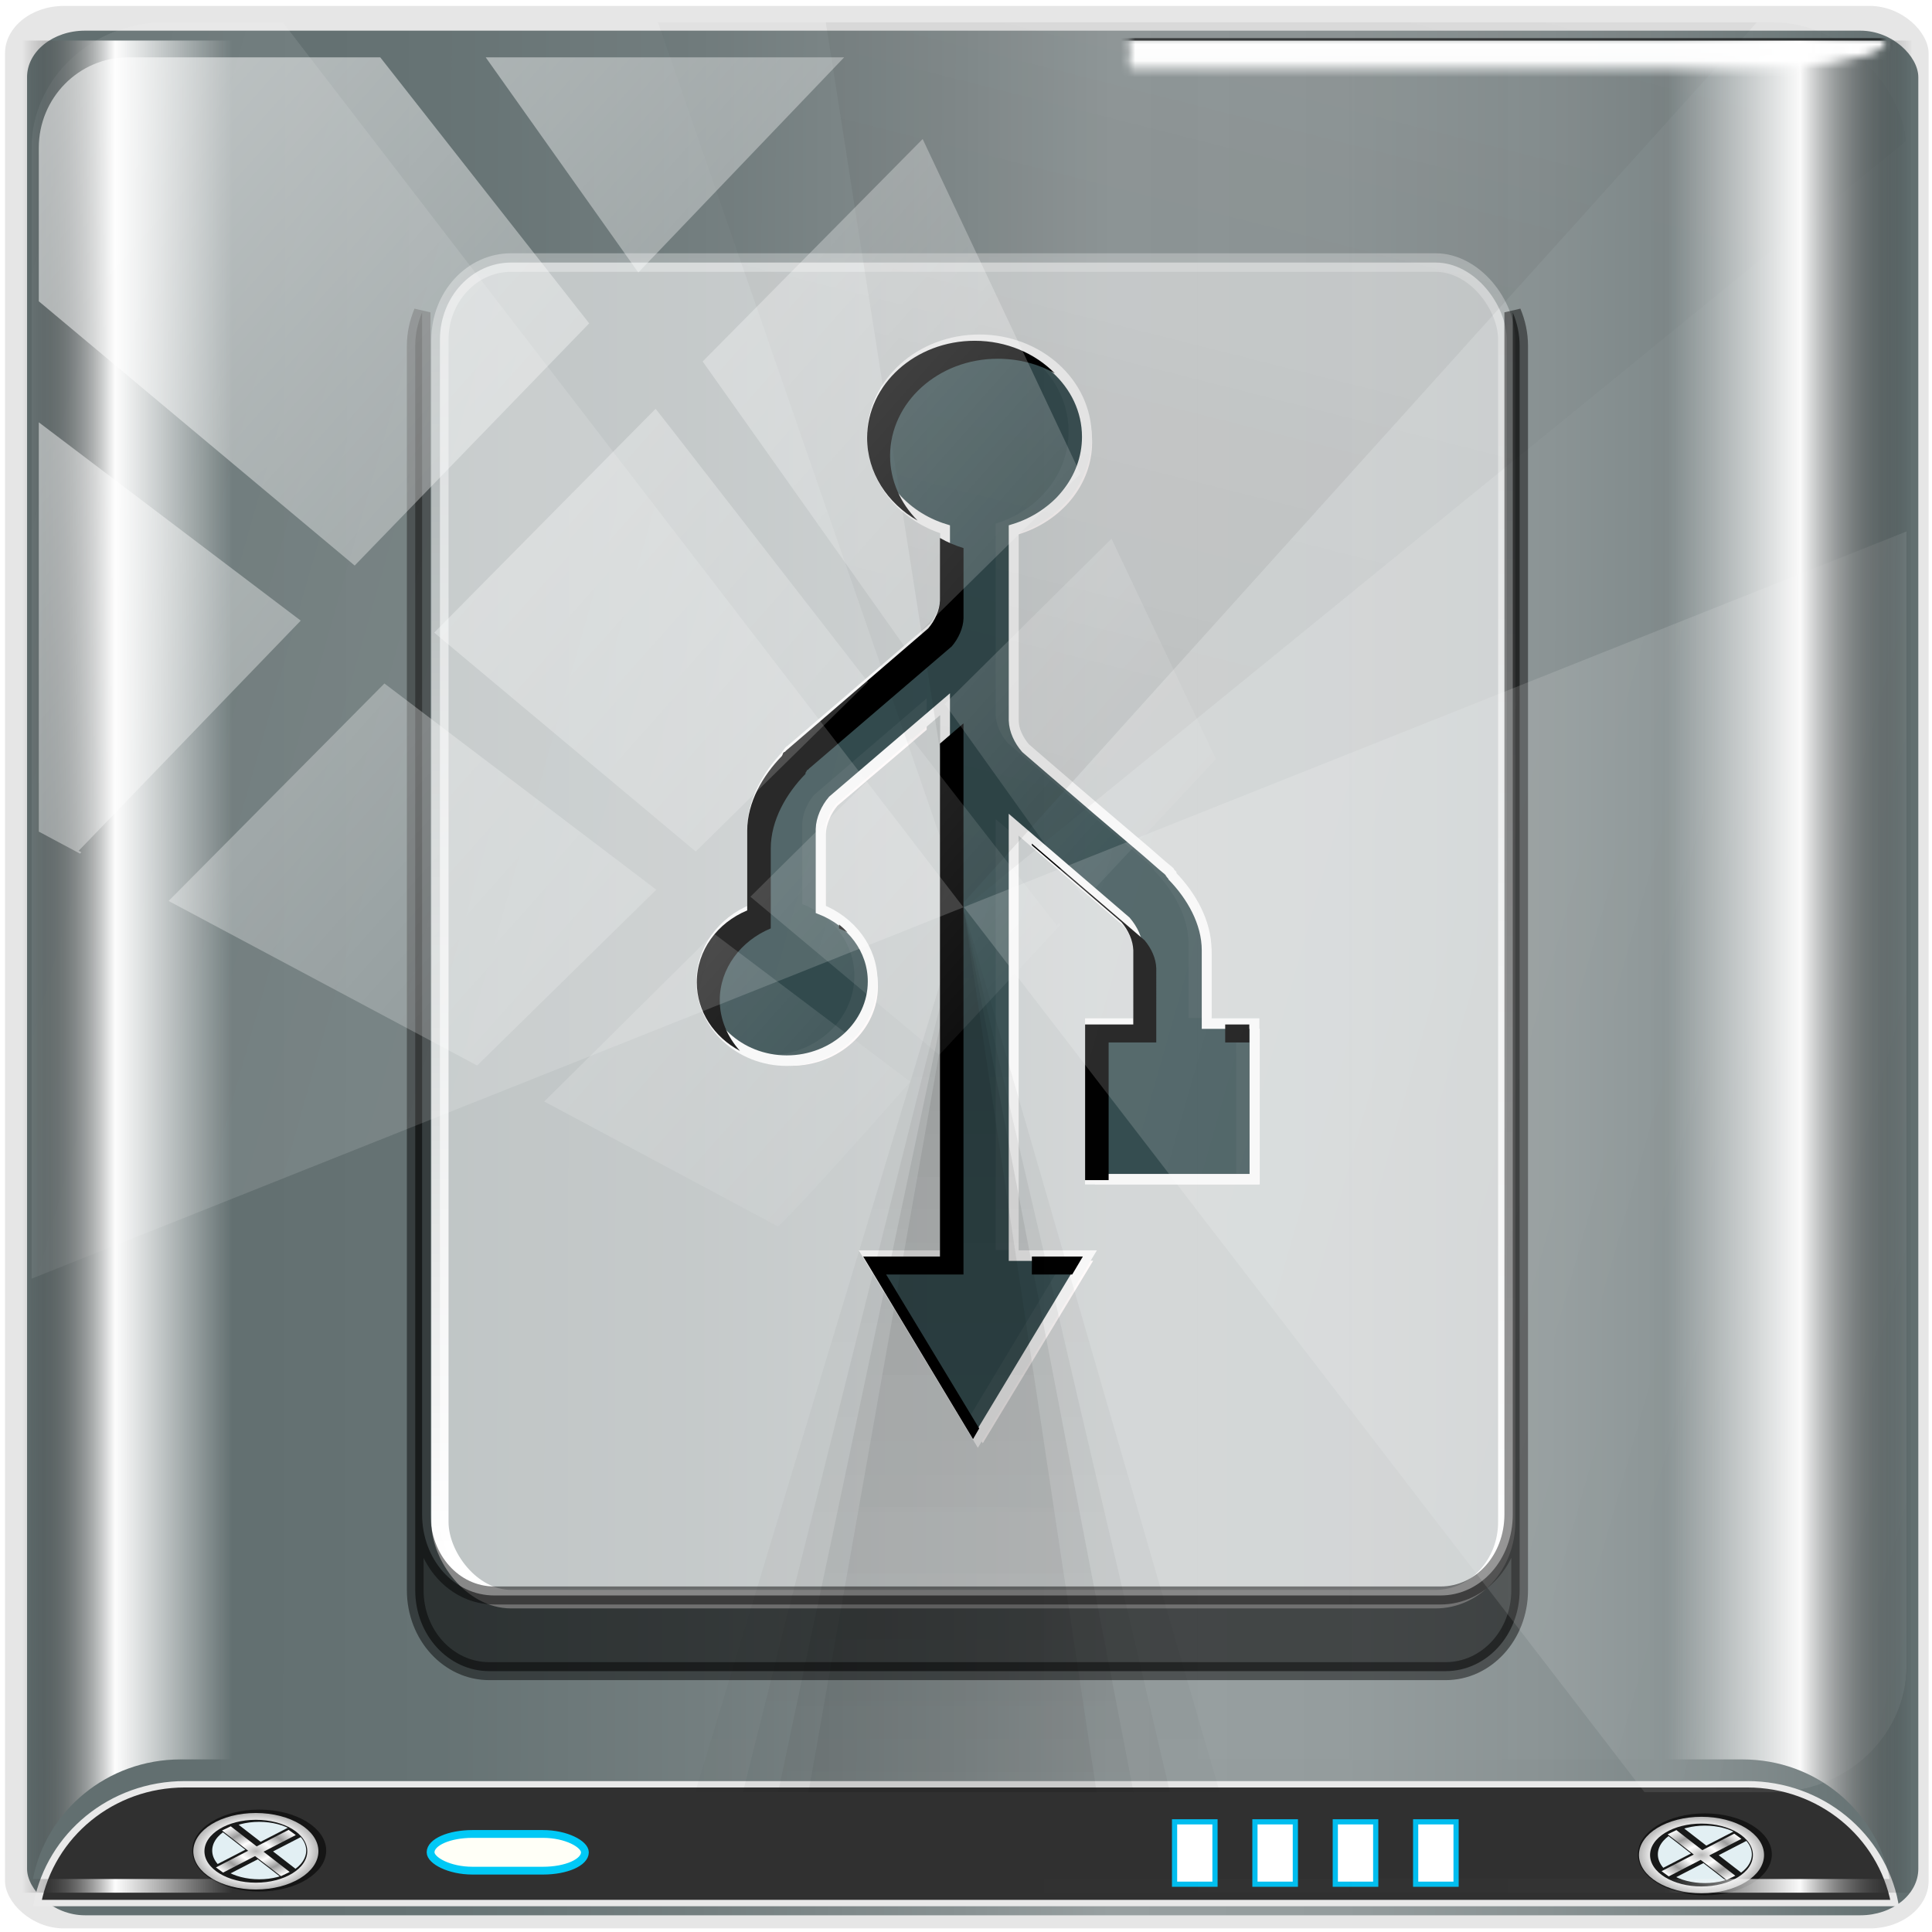 <?xml version="1.0" encoding="UTF-8" standalone="no"?>
<!-- Created with Inkscape (http://www.inkscape.org/) -->

<svg
   xmlns:dc="http://purl.org/dc/elements/1.1/"
   xmlns:cc="http://creativecommons.org/ns#"
   xmlns:rdf="http://www.w3.org/1999/02/22-rdf-syntax-ns#"
   xmlns:svg="http://www.w3.org/2000/svg"
   xmlns="http://www.w3.org/2000/svg"
   xmlns:xlink="http://www.w3.org/1999/xlink"
   xmlns:sodipodi="http://sodipodi.sourceforge.net/DTD/sodipodi-0.dtd"
   xmlns:inkscape="http://www.inkscape.org/namespaces/inkscape"
   width="96"
   height="96"
   id="svg5222"
   version="1.1"
   inkscape:version="0.92.2 2405546, 2018-03-11"
   sodipodi:docname="xfce-mount.svg">
  <defs
     id="defs5224">
    <linearGradient
       inkscape:collect="always"
       id="linearGradient5095">
      <stop
         style="stop-color:#ffffff;stop-opacity:1;"
         offset="0"
         id="stop5097" />
      <stop
         style="stop-color:#ffffff;stop-opacity:0;"
         offset="1"
         id="stop5099" />
    </linearGradient>
    <linearGradient
       id="linearGradient4006">
      <stop
         style="stop-color:#010101;stop-opacity:1;"
         offset="0"
         id="stop4008" />
      <stop
         style="stop-color:#010101;stop-opacity:0.19;"
         offset="1"
         id="stop4010" />
    </linearGradient>
    <linearGradient
       inkscape:collect="always"
       xlink:href="#linearGradient6127"
       id="linearGradient4819"
       gradientUnits="userSpaceOnUse"
       x1="0"
       y1="128"
       x2="256"
       y2="128" />
    <linearGradient
       x1="278.97"
       y1="149.81"
       gradientTransform="matrix(0.903,-9e-4,-9e-4,0.798,22.331,26.876)"
       x2="282.86"
       gradientUnits="userSpaceOnUse"
       y2="149.81"
       id="linearGradient6127">
      <stop
         offset="0"
         style="stop-color:#626F70"
         id="stop6129" />
      <stop
         offset=".145"
         style="stop-color:#667374"
         id="stop6131" />
      <stop
         offset=".297"
         style="stop-color:#737E7F"
         id="stop6133" />
      <stop
         offset=".451"
         style="stop-color:#889192"
         id="stop6135" />
      <stop
         offset=".539"
         style="stop-color:#979FA0"
         id="stop6137" />
      <stop
         offset=".675"
         style="stop-color:#949C9D"
         id="stop6139" />
      <stop
         offset=".795"
         style="stop-color:#899293"
         id="stop6141-28" />
      <stop
         offset=".907"
         style="stop-color:#778283"
         id="stop6143-46" />
      <stop
         offset="1"
         style="stop-color:#626F70"
         id="stop6145" />
    </linearGradient>
    <linearGradient
       inkscape:collect="always"
       xlink:href="#linearGradient4273"
       id="linearGradient4821"
       gradientUnits="userSpaceOnUse"
       x1="0"
       y1="128"
       x2="256"
       y2="128"
       gradientTransform="matrix(0.373,0,0,0.363,0.469,3.073)" />
    <linearGradient
       id="linearGradient4273">
      <stop
         style="stop-color:#000000;stop-opacity:0;"
         offset="0"
         id="stop4275" />
      <stop
         id="stop3953"
         offset="0.049"
         style="stop-color:#fdfdfd;stop-opacity:1;" />
      <stop
         id="stop4277"
         offset="0.111"
         style="stop-color:#ffffff;stop-opacity:0;" />
      <stop
         id="stop4279"
         offset="0.5"
         style="stop-color:#ffffff;stop-opacity:0;" />
      <stop
         id="stop3955"
         offset="0.87"
         style="stop-color:#fbfbfb;stop-opacity:0.018;" />
      <stop
         style="stop-color:#fafafa;stop-opacity:1;"
         offset="0.94"
         id="stop4281" />
      <stop
         style="stop-color:#000000;stop-opacity:0;"
         offset="1"
         id="stop4283" />
    </linearGradient>
    <radialGradient
       inkscape:collect="always"
       xlink:href="#linearGradient4466-4-9-1"
       id="radialGradient4823"
       gradientUnits="userSpaceOnUse"
       spreadMethod="pad"
       cx="-19.698"
       cy="65.445"
       fx="-19.698"
       fy="65.445"
       r="19.445" />
    <linearGradient
       id="linearGradient4466-4-9-1">
      <stop
         style="stop-color:#ffffff;stop-opacity:1;"
         offset="0"
         id="stop4468-2-0-5" />
      <stop
         style="stop-color:#292929;stop-opacity:1;"
         offset="1"
         id="stop4470-1-0-8" />
    </linearGradient>
    <linearGradient
       inkscape:collect="always"
       xlink:href="#SVGID_123_-5-3-9"
       id="linearGradient4825"
       gradientUnits="userSpaceOnUse"
       x1="-39.143"
       y1="65.445"
       x2="-0.253"
       y2="65.445" />
    <linearGradient
       x1="235.24"
       y1="136.37"
       gradientTransform="matrix(1,2e-4,2e-4,1.039,0.039,-6.066)"
       x2="269.33"
       gradientUnits="userSpaceOnUse"
       y2="136.37"
       id="SVGID_123_-5-3-9">
      <stop
         offset="0"
         style="stop-color:#A8AEAF"
         id="stop1552-8-5-0" />
      <stop
         offset=".564"
         style="stop-color:#E8EAEA"
         id="stop1554-9-8-2" />
      <stop
         offset="1"
         style="stop-color:#B6BBBC"
         id="stop1556-0-6-5" />
    </linearGradient>
    <linearGradient
       inkscape:collect="always"
       xlink:href="#SVGID_73_-1-3-7"
       id="linearGradient4827"
       gradientUnits="userSpaceOnUse"
       gradientTransform="matrix(0.201,0,0,0.298,16.567,965.1)"
       x1="234"
       y1="143.67"
       x2="278.41"
       y2="143.67" />
    <linearGradient
       x1="275.7"
       y1="108.08"
       gradientTransform="matrix(-0.923,-0.176,-0.54,0.934,571.375,62.661)"
       x2="235.7"
       gradientUnits="userSpaceOnUse"
       y2="169.08"
       id="SVGID_73_-1-3-7">
      <stop
         offset="0.127"
         style="stop-color:#66d9de;stop-opacity:0;"
         id="stop886-7-9-8" />
      <stop
         offset=".485"
         style="stop-color:#FFFFFF"
         id="stop888-4-4-9" />
      <stop
         offset="0.873"
         style="stop-color:#f7a4ee;stop-opacity:0;"
         id="stop890-2-8-8" />
    </linearGradient>
    <linearGradient
       inkscape:collect="always"
       xlink:href="#SVGID_73_-1-3-7"
       id="linearGradient4829"
       gradientUnits="userSpaceOnUse"
       gradientTransform="matrix(0.204,0,0,0.301,13.896,962.339)"
       x1="275.7"
       y1="108.08"
       x2="235.7"
       y2="169.08" />
    <linearGradient
       x1="275.7"
       y1="108.08"
       gradientTransform="matrix(-0.923,-0.176,-0.54,0.934,571.375,62.661)"
       x2="235.7"
       gradientUnits="userSpaceOnUse"
       y2="169.08"
       id="linearGradient4914">
      <stop
         offset="0.127"
         style="stop-color:#66d9de;stop-opacity:0;"
         id="stop4916" />
      <stop
         offset=".485"
         style="stop-color:#FFFFFF"
         id="stop4918" />
      <stop
         offset="0.873"
         style="stop-color:#f7a4ee;stop-opacity:0;"
         id="stop4920" />
    </linearGradient>
    <linearGradient
       inkscape:collect="always"
       xlink:href="#SVGID_73_-1-3-7"
       id="linearGradient4831"
       gradientUnits="userSpaceOnUse"
       gradientTransform="matrix(-0.923,-0.176,-0.54,0.934,571.375,62.661)"
       x1="275.7"
       y1="108.08"
       x2="235.7"
       y2="169.08" />
    <linearGradient
       x1="275.7"
       y1="108.08"
       gradientTransform="matrix(-0.923,-0.176,-0.54,0.934,571.375,62.661)"
       x2="235.7"
       gradientUnits="userSpaceOnUse"
       y2="169.08"
       id="linearGradient4923">
      <stop
         offset="0.127"
         style="stop-color:#66d9de;stop-opacity:0;"
         id="stop4925" />
      <stop
         offset=".485"
         style="stop-color:#FFFFFF"
         id="stop4927" />
      <stop
         offset="0.873"
         style="stop-color:#f7a4ee;stop-opacity:0;"
         id="stop4929" />
    </linearGradient>
    <filter
       color-interpolation-filters="sRGB"
       inkscape:collect="always"
       id="filter6071-1"
       x="-0.595"
       width="2.191"
       y="-0.012"
       height="1.024">
      <feGaussianBlur
         inkscape:collect="always"
         stdDeviation="1.306"
         id="feGaussianBlur6073-4" />
    </filter>
    <filter
       color-interpolation-filters="sRGB"
       inkscape:collect="always"
       id="filter6254-6">
      <feGaussianBlur
         inkscape:collect="always"
         stdDeviation="0.051"
         id="feGaussianBlur6256-9" />
    </filter>
    <radialGradient
       inkscape:collect="always"
       xlink:href="#linearGradient6139-0"
       id="radialGradient4833"
       gradientUnits="userSpaceOnUse"
       gradientTransform="matrix(1.007,0,0,0.847,-0.272,5.542)"
       cx="36.593"
       cy="30.963"
       fx="36.593"
       fy="30.963"
       r="5.627" />
    <linearGradient
       id="linearGradient6139-0">
      <stop
         style="stop-color:#b7b7b7;stop-opacity:1;"
         offset="0"
         id="stop6141-2" />
      <stop
         id="stop6151-0"
         offset="0.25"
         style="stop-color:#ffffff;stop-opacity:1;" />
      <stop
         id="stop6147-1"
         offset="0.5"
         style="stop-color:#9d9d9d;stop-opacity:1;" />
      <stop
         style="stop-color:#fafafa;stop-opacity:1;"
         offset="0.75"
         id="stop6149-4" />
      <stop
         style="stop-color:#b7b7b7;stop-opacity:1;"
         offset="1"
         id="stop6143-4" />
    </linearGradient>
    <radialGradient
       inkscape:collect="always"
       xlink:href="#linearGradient4307"
       id="radialGradient4835"
       gradientUnits="userSpaceOnUse"
       cx="36.593"
       cy="30.963"
       fx="36.593"
       fy="30.963"
       r="5.627" />
    <linearGradient
       id="linearGradient4307">
      <stop
         style="stop-color:#b7b7b7;stop-opacity:1;"
         offset="0"
         id="stop4309" />
      <stop
         id="stop4311"
         offset="0.25"
         style="stop-color:#ffffff;stop-opacity:1;" />
      <stop
         id="stop4313"
         offset="0.5"
         style="stop-color:#9d9d9d;stop-opacity:1;" />
      <stop
         style="stop-color:#fafafa;stop-opacity:1;"
         offset="0.75"
         id="stop4315" />
      <stop
         style="stop-color:#b7b7b7;stop-opacity:1;"
         offset="1"
         id="stop4317" />
    </linearGradient>
    <radialGradient
       inkscape:collect="always"
       xlink:href="#linearGradient6139-0"
       id="radialGradient4837"
       gradientUnits="userSpaceOnUse"
       cx="36.593"
       cy="30.963"
       fx="36.593"
       fy="30.963"
       r="5.627" />
    <linearGradient
       id="linearGradient4958">
      <stop
         style="stop-color:#b7b7b7;stop-opacity:1;"
         offset="0"
         id="stop4960" />
      <stop
         id="stop4962"
         offset="0.25"
         style="stop-color:#ffffff;stop-opacity:1;" />
      <stop
         id="stop4964"
         offset="0.5"
         style="stop-color:#9d9d9d;stop-opacity:1;" />
      <stop
         style="stop-color:#fafafa;stop-opacity:1;"
         offset="0.75"
         id="stop4966" />
      <stop
         style="stop-color:#b7b7b7;stop-opacity:1;"
         offset="1"
         id="stop4968" />
    </linearGradient>
    <radialGradient
       inkscape:collect="always"
       xlink:href="#linearGradient6139-0"
       id="radialGradient4839"
       gradientUnits="userSpaceOnUse"
       cx="36.593"
       cy="30.963"
       fx="36.593"
       fy="30.963"
       r="5.627" />
    <linearGradient
       id="linearGradient4975">
      <stop
         style="stop-color:#b7b7b7;stop-opacity:1;"
         offset="0"
         id="stop4977" />
      <stop
         id="stop4979"
         offset="0.25"
         style="stop-color:#ffffff;stop-opacity:1;" />
      <stop
         id="stop4981"
         offset="0.5"
         style="stop-color:#9d9d9d;stop-opacity:1;" />
      <stop
         style="stop-color:#fafafa;stop-opacity:1;"
         offset="0.75"
         id="stop4983" />
      <stop
         style="stop-color:#b7b7b7;stop-opacity:1;"
         offset="1"
         id="stop4985" />
    </linearGradient>
    <radialGradient
       inkscape:collect="always"
       xlink:href="#linearGradient6139-0"
       id="radialGradient4841"
       gradientUnits="userSpaceOnUse"
       cx="36.593"
       cy="30.963"
       fx="36.593"
       fy="30.963"
       r="5.627" />
    <linearGradient
       id="linearGradient4992">
      <stop
         style="stop-color:#b7b7b7;stop-opacity:1;"
         offset="0"
         id="stop4994" />
      <stop
         id="stop4996"
         offset="0.25"
         style="stop-color:#ffffff;stop-opacity:1;" />
      <stop
         id="stop4998"
         offset="0.5"
         style="stop-color:#9d9d9d;stop-opacity:1;" />
      <stop
         style="stop-color:#fafafa;stop-opacity:1;"
         offset="0.75"
         id="stop5000" />
      <stop
         style="stop-color:#b7b7b7;stop-opacity:1;"
         offset="1"
         id="stop5002" />
    </linearGradient>
    <linearGradient
       id="linearGradient3840-5-3">
      <stop
         id="stop3852-2-6"
         offset="0"
         style="stop-color:#525252;stop-opacity:1;" />
      <stop
         style="stop-color:#d5d5d5;stop-opacity:1;"
         offset="0.85"
         id="stop4868-2" />
      <stop
         id="stop3850-7-9"
         offset="1"
         style="stop-color:#5f5f5f;stop-opacity:1;" />
    </linearGradient>
    <filter
       color-interpolation-filters="sRGB"
       inkscape:collect="always"
       id="filter6254-6-3">
      <feGaussianBlur
         inkscape:collect="always"
         stdDeviation="0.051"
         id="feGaussianBlur6256-9-4" />
    </filter>
    <radialGradient
       inkscape:collect="always"
       xlink:href="#linearGradient6139-0-6"
       id="radialGradient4845"
       gradientUnits="userSpaceOnUse"
       cx="36.593"
       cy="30.963"
       fx="36.593"
       fy="30.963"
       r="5.627" />
    <linearGradient
       id="linearGradient6139-0-6">
      <stop
         style="stop-color:#b7b7b7;stop-opacity:1;"
         offset="0"
         id="stop6141-2-6" />
      <stop
         id="stop6151-0-8"
         offset="0.25"
         style="stop-color:#ffffff;stop-opacity:1;" />
      <stop
         id="stop6147-1-7"
         offset="0.5"
         style="stop-color:#9d9d9d;stop-opacity:1;" />
      <stop
         style="stop-color:#fafafa;stop-opacity:1;"
         offset="0.75"
         id="stop6149-4-1" />
      <stop
         style="stop-color:#b7b7b7;stop-opacity:1;"
         offset="1"
         id="stop6143-4-1" />
    </linearGradient>
    <radialGradient
       inkscape:collect="always"
       xlink:href="#linearGradient6139-0-6"
       id="radialGradient4847"
       gradientUnits="userSpaceOnUse"
       cx="36.593"
       cy="30.963"
       fx="36.593"
       fy="30.963"
       r="5.627" />
    <linearGradient
       id="linearGradient5031">
      <stop
         style="stop-color:#b7b7b7;stop-opacity:1;"
         offset="0"
         id="stop5033" />
      <stop
         id="stop5035"
         offset="0.25"
         style="stop-color:#ffffff;stop-opacity:1;" />
      <stop
         id="stop5037"
         offset="0.5"
         style="stop-color:#9d9d9d;stop-opacity:1;" />
      <stop
         style="stop-color:#fafafa;stop-opacity:1;"
         offset="0.75"
         id="stop5039" />
      <stop
         style="stop-color:#b7b7b7;stop-opacity:1;"
         offset="1"
         id="stop5041" />
    </linearGradient>
    <radialGradient
       inkscape:collect="always"
       xlink:href="#linearGradient6139-0-6"
       id="radialGradient4849"
       gradientUnits="userSpaceOnUse"
       cx="36.593"
       cy="30.963"
       fx="36.593"
       fy="30.963"
       r="5.627" />
    <linearGradient
       id="linearGradient5048">
      <stop
         style="stop-color:#b7b7b7;stop-opacity:1;"
         offset="0"
         id="stop5050" />
      <stop
         id="stop5052"
         offset="0.25"
         style="stop-color:#ffffff;stop-opacity:1;" />
      <stop
         id="stop5054"
         offset="0.5"
         style="stop-color:#9d9d9d;stop-opacity:1;" />
      <stop
         style="stop-color:#fafafa;stop-opacity:1;"
         offset="0.75"
         id="stop5056" />
      <stop
         style="stop-color:#b7b7b7;stop-opacity:1;"
         offset="1"
         id="stop5058" />
    </linearGradient>
    <radialGradient
       inkscape:collect="always"
       xlink:href="#linearGradient4222"
       id="radialGradient4851"
       gradientUnits="userSpaceOnUse"
       gradientTransform="matrix(1,0,0,1.11,0,-5.365)"
       cx="-8.217"
       cy="48.955"
       fx="-8.217"
       fy="48.955"
       r="6.592" />
    <linearGradient
       id="linearGradient4222">
      <stop
         style="stop-color:#b7b7b7;stop-opacity:1;"
         offset="0"
         id="stop4224" />
      <stop
         id="stop4226"
         offset="0.25"
         style="stop-color:#ffffff;stop-opacity:1;" />
      <stop
         id="stop4228"
         offset="0.5"
         style="stop-color:#9d9d9d;stop-opacity:1;" />
      <stop
         style="stop-color:#fafafa;stop-opacity:1;"
         offset="0.75"
         id="stop4230" />
      <stop
         style="stop-color:#b7b7b7;stop-opacity:1;"
         offset="1"
         id="stop4232" />
    </linearGradient>
    <radialGradient
       inkscape:collect="always"
       xlink:href="#linearGradient3832-0-6-1-1"
       id="radialGradient4853"
       gradientUnits="userSpaceOnUse"
       gradientTransform="matrix(1,0,0,1.11,0,-5.365)"
       cx="-8.217"
       cy="48.955"
       fx="-8.217"
       fy="48.955"
       r="6.592" />
    <linearGradient
       id="linearGradient3832-0-6-1-1">
      <stop
         id="stop3834-6-3-7-1"
         offset="0"
         style="stop-color:#000000;stop-opacity:1;" />
      <stop
         style="stop-color:#000000;stop-opacity:0.588;"
         offset="0.1"
         id="stop3872-2-4" />
      <stop
         id="stop3844-6-2-7-6"
         offset="0.9"
         style="stop-color:#000000;stop-opacity:0.588;" />
      <stop
         id="stop3836-5-0-2-9"
         offset="1"
         style="stop-color:#000000;stop-opacity:1;" />
    </linearGradient>
    <radialGradient
       inkscape:collect="always"
       xlink:href="#linearGradient3832-0-6-1-1"
       id="radialGradient4855"
       gradientUnits="userSpaceOnUse"
       gradientTransform="matrix(1,0,0,1.11,0,-5.365)"
       cx="-8.217"
       cy="48.955"
       fx="-8.217"
       fy="48.955"
       r="6.592" />
    <linearGradient
       id="linearGradient5074">
      <stop
         id="stop5076"
         offset="0"
         style="stop-color:#000000;stop-opacity:1;" />
      <stop
         style="stop-color:#000000;stop-opacity:0.588;"
         offset="0.1"
         id="stop5078" />
      <stop
         id="stop5080"
         offset="0.9"
         style="stop-color:#000000;stop-opacity:0.588;" />
      <stop
         id="stop5082"
         offset="1"
         style="stop-color:#000000;stop-opacity:1;" />
    </linearGradient>
    <radialGradient
       inkscape:collect="always"
       xlink:href="#linearGradient3832-0-6-1-1"
       id="radialGradient4857"
       gradientUnits="userSpaceOnUse"
       gradientTransform="matrix(1,0,0,1.11,0,-5.365)"
       cx="-8.217"
       cy="48.955"
       fx="-8.217"
       fy="48.955"
       r="6.592" />
    <linearGradient
       id="linearGradient5085">
      <stop
         id="stop5087"
         offset="0"
         style="stop-color:#000000;stop-opacity:1;" />
      <stop
         style="stop-color:#000000;stop-opacity:0.588;"
         offset="0.1"
         id="stop5089" />
      <stop
         id="stop5091"
         offset="0.9"
         style="stop-color:#000000;stop-opacity:0.588;" />
      <stop
         id="stop5093"
         offset="1"
         style="stop-color:#000000;stop-opacity:1;" />
    </linearGradient>
    <radialGradient
       inkscape:collect="always"
       xlink:href="#linearGradient3832-0-6-1-1"
       id="radialGradient4859"
       gradientUnits="userSpaceOnUse"
       gradientTransform="matrix(1,0,0,1.11,0,-5.365)"
       cx="-8.217"
       cy="48.955"
       fx="-8.217"
       fy="48.955"
       r="6.592" />
    <linearGradient
       id="linearGradient5096">
      <stop
         id="stop5098"
         offset="0"
         style="stop-color:#000000;stop-opacity:1;" />
      <stop
         style="stop-color:#000000;stop-opacity:0.588;"
         offset="0.1"
         id="stop5100" />
      <stop
         id="stop5102"
         offset="0.9"
         style="stop-color:#000000;stop-opacity:0.588;" />
      <stop
         id="stop5104"
         offset="1"
         style="stop-color:#000000;stop-opacity:1;" />
    </linearGradient>
    <radialGradient
       inkscape:collect="always"
       xlink:href="#linearGradient3832-0-6-1-1"
       id="radialGradient4861"
       gradientUnits="userSpaceOnUse"
       gradientTransform="matrix(1,0,0,1.11,0,-5.365)"
       cx="-8.217"
       cy="48.955"
       fx="-8.217"
       fy="48.955"
       r="6.592" />
    <linearGradient
       id="linearGradient5107">
      <stop
         id="stop5109"
         offset="0"
         style="stop-color:#000000;stop-opacity:1;" />
      <stop
         style="stop-color:#000000;stop-opacity:0.588;"
         offset="0.1"
         id="stop5111" />
      <stop
         id="stop5113"
         offset="0.9"
         style="stop-color:#000000;stop-opacity:0.588;" />
      <stop
         id="stop5115"
         offset="1"
         style="stop-color:#000000;stop-opacity:1;" />
    </linearGradient>
    <radialGradient
       inkscape:collect="always"
       xlink:href="#linearGradient3832-0-6-1-1"
       id="radialGradient4863"
       gradientUnits="userSpaceOnUse"
       gradientTransform="matrix(1,0,0,1.11,0,-5.365)"
       cx="-8.217"
       cy="48.955"
       fx="-8.217"
       fy="48.955"
       r="6.592" />
    <linearGradient
       id="linearGradient5118">
      <stop
         id="stop5120"
         offset="0"
         style="stop-color:#000000;stop-opacity:1;" />
      <stop
         style="stop-color:#000000;stop-opacity:0.588;"
         offset="0.1"
         id="stop5122" />
      <stop
         id="stop5124"
         offset="0.9"
         style="stop-color:#000000;stop-opacity:0.588;" />
      <stop
         id="stop5126"
         offset="1"
         style="stop-color:#000000;stop-opacity:1;" />
    </linearGradient>
    <radialGradient
       inkscape:collect="always"
       xlink:href="#linearGradient3832-0-6-1-1"
       id="radialGradient4865"
       gradientUnits="userSpaceOnUse"
       gradientTransform="matrix(1,0,0,1.11,0,-5.365)"
       cx="-8.217"
       cy="48.955"
       fx="-8.217"
       fy="48.955"
       r="6.592" />
    <linearGradient
       id="linearGradient5129">
      <stop
         id="stop5131"
         offset="0"
         style="stop-color:#000000;stop-opacity:1;" />
      <stop
         style="stop-color:#000000;stop-opacity:0.588;"
         offset="0.1"
         id="stop5133" />
      <stop
         id="stop5135"
         offset="0.9"
         style="stop-color:#000000;stop-opacity:0.588;" />
      <stop
         id="stop5137"
         offset="1"
         style="stop-color:#000000;stop-opacity:1;" />
    </linearGradient>
    <radialGradient
       r="6.592"
       fy="48.955"
       fx="-8.217"
       cy="48.955"
       cx="-8.217"
       gradientTransform="matrix(1,0,0,1.11,0,-5.365)"
       gradientUnits="userSpaceOnUse"
       id="radialGradient5220"
       xlink:href="#linearGradient3832-0-6-1-1"
       inkscape:collect="always" />
    <linearGradient
       inkscape:collect="always"
       xlink:href="#linearGradient4006"
       id="linearGradient4012"
       x1="15.775"
       y1="-15.371"
       x2="3.295"
       y2="398.6"
       gradientUnits="userSpaceOnUse" />
    <radialGradient
       inkscape:collect="always"
       xlink:href="#linearGradient5118"
       id="radialGradient4010"
       cx="118.62"
       cy="171.572"
       fx="118.62"
       fy="171.572"
       r="77.925"
       gradientTransform="matrix(1,0,0,0.736,0,45.37)"
       gradientUnits="userSpaceOnUse" />
    <linearGradient
       inkscape:collect="always"
       xlink:href="#linearGradient5095"
       id="linearGradient5101"
       x1="141.45"
       y1="-963.22"
       x2="141.321"
       y2="-1070.258"
       gradientUnits="userSpaceOnUse" />
    <linearGradient
       inkscape:collect="always"
       xlink:href="#linearGradient4273"
       id="linearGradient3960"
       gradientUnits="userSpaceOnUse"
       gradientTransform="matrix(0.369,0,0,0.372,-2.25,162.95)"
       x1="0"
       y1="128"
       x2="256"
       y2="128" />
    <mask
       maskUnits="userSpaceOnUse"
       id="mask3976">
      <path
         style="fill:#000000;fill-opacity:0.984;stroke:#eeeeee;stroke-width:1.319;stroke-linejoin:round;stroke-miterlimit:4;stroke-opacity:1;stroke-dasharray:none;display:inline"
         d="m 17.084,254.377 c -1.402,-1.789 -2.458,-10.045 -2.458,-20.033 l 0,-212.445 c 0,-9.988 1.056,-18.244 2.458,-20.033 l 0,252.51 z"
         id="path3978"
         inkscape:connector-curvature="0" />
    </mask>
    <linearGradient
       inkscape:collect="always"
       xlink:href="#linearGradient4273"
       id="linearGradient3980"
       gradientUnits="userSpaceOnUse"
       gradientTransform="matrix(0.369,0,0,0.365,-2.25,164.986)"
       x1="0"
       y1="128"
       x2="256"
       y2="128" />
    <linearGradient
       inkscape:collect="always"
       xlink:href="#linearGradient6127"
       id="linearGradient4009"
       gradientUnits="userSpaceOnUse"
       x1="0"
       y1="128"
       x2="256"
       y2="128" />
    <radialGradient
       inkscape:collect="always"
       xlink:href="#linearGradient6139-0"
       id="radialGradient4011"
       gradientUnits="userSpaceOnUse"
       cx="36.593"
       cy="30.963"
       fx="36.593"
       fy="30.963"
       r="5.627" />
    <radialGradient
       inkscape:collect="always"
       xlink:href="#linearGradient6139-0-6"
       id="radialGradient4013"
       gradientUnits="userSpaceOnUse"
       cx="36.593"
       cy="30.963"
       fx="36.593"
       fy="30.963"
       r="5.627" />
    <linearGradient
       inkscape:collect="always"
       xlink:href="#linearGradient5095"
       id="linearGradient4015"
       gradientUnits="userSpaceOnUse"
       x1="141.45"
       y1="-963.22"
       x2="141.321"
       y2="-1070.258" />
    <linearGradient
       inkscape:collect="always"
       xlink:href="#linearGradient4273"
       id="linearGradient4017"
       gradientUnits="userSpaceOnUse"
       gradientTransform="matrix(0.369,0,0,0.365,-2.25,164.986)"
       x1="0"
       y1="128"
       x2="256"
       y2="128" />
    <linearGradient
       inkscape:collect="always"
       xlink:href="#linearGradient6127"
       id="linearGradient4048"
       gradientUnits="userSpaceOnUse"
       x1="0"
       y1="128"
       x2="256"
       y2="128" />
    <radialGradient
       inkscape:collect="always"
       xlink:href="#linearGradient6139-0"
       id="radialGradient4050"
       gradientUnits="userSpaceOnUse"
       cx="36.593"
       cy="30.963"
       fx="36.593"
       fy="30.963"
       r="5.627" />
    <radialGradient
       inkscape:collect="always"
       xlink:href="#linearGradient6139-0-6"
       id="radialGradient4052"
       gradientUnits="userSpaceOnUse"
       cx="36.593"
       cy="30.963"
       fx="36.593"
       fy="30.963"
       r="5.627" />
    <linearGradient
       inkscape:collect="always"
       xlink:href="#linearGradient5095"
       id="linearGradient4054"
       gradientUnits="userSpaceOnUse"
       x1="141.45"
       y1="-963.22"
       x2="141.321"
       y2="-1070.258" />
    <linearGradient
       inkscape:collect="always"
       xlink:href="#linearGradient4273"
       id="linearGradient4056"
       gradientUnits="userSpaceOnUse"
       gradientTransform="matrix(0.369,0,0,0.365,-2.25,163.77)"
       x1="0"
       y1="128"
       x2="256"
       y2="128" />
    <clipPath
       id="clipPath4194-1">
      <rect
         width="84"
         height="84"
         rx="6"
         ry="6"
         x="6"
         y="6"
         id="rect4196-1"
         style="fill:#ff00ff;fill-opacity:1;fill-rule:nonzero;stroke:none" />
    </clipPath>
    <linearGradient
       x1="48.234"
       y1="48.047"
       x2="126.139"
       y2="66.233"
       id="linearGradient4077-0"
       xlink:href="#linearGradient4071-3"
       gradientUnits="userSpaceOnUse" />
    <linearGradient
       id="linearGradient4071-3">
      <stop
         id="stop4073-8"
         style="stop-color:#000000;stop-opacity:1"
         offset="0" />
      <stop
         id="stop4075-4"
         style="stop-color:#000000;stop-opacity:0"
         offset="1" />
    </linearGradient>
    <linearGradient
       x1="48.055"
       y1="48.032"
       x2="126.673"
       y2="62.839"
       id="linearGradient4069-9"
       xlink:href="#linearGradient4047-2"
       gradientUnits="userSpaceOnUse" />
    <linearGradient
       id="linearGradient4047-2">
      <stop
         id="stop4049-0"
         style="stop-color:#000000;stop-opacity:1"
         offset="0" />
      <stop
         id="stop4051-5"
         style="stop-color:#000000;stop-opacity:0"
         offset="1" />
    </linearGradient>
    <linearGradient
       x1="47.997"
       y1="48.029"
       x2="127.052"
       y2="60.29"
       id="linearGradient4061-6"
       xlink:href="#linearGradient4047-2"
       gradientUnits="userSpaceOnUse" />
    <linearGradient
       id="linearGradient3507">
      <stop
         id="stop3509"
         style="stop-color:#000000;stop-opacity:1"
         offset="0" />
      <stop
         id="stop3511"
         style="stop-color:#000000;stop-opacity:0"
         offset="1" />
    </linearGradient>
    <linearGradient
       x1="47.998"
       y1="48.029"
       x2="127.416"
       y2="57.665"
       id="linearGradient4053-2"
       xlink:href="#linearGradient4047-2"
       gradientUnits="userSpaceOnUse" />
    <linearGradient
       id="linearGradient3514">
      <stop
         id="stop3516"
         style="stop-color:#000000;stop-opacity:1"
         offset="0" />
      <stop
         id="stop3518"
         style="stop-color:#000000;stop-opacity:0"
         offset="1" />
    </linearGradient>
    <linearGradient
       x1="48.234"
       y1="48.047"
       x2="126.139"
       y2="66.233"
       id="linearGradient4145-0"
       xlink:href="#linearGradient4115-2"
       gradientUnits="userSpaceOnUse" />
    <linearGradient
       id="linearGradient4115-2">
      <stop
         id="stop4117-3"
         style="stop-color:#ffffff;stop-opacity:1"
         offset="0" />
      <stop
         id="stop4119-6"
         style="stop-color:#ffffff;stop-opacity:0"
         offset="1" />
    </linearGradient>
    <linearGradient
       x1="48.234"
       y1="48.047"
       x2="126.139"
       y2="66.233"
       id="linearGradient4107-8"
       xlink:href="#linearGradient4071-3"
       gradientUnits="userSpaceOnUse" />
    <linearGradient
       id="linearGradient3525">
      <stop
         id="stop3527"
         style="stop-color:#000000;stop-opacity:1"
         offset="0" />
      <stop
         id="stop3529"
         style="stop-color:#000000;stop-opacity:0"
         offset="1" />
    </linearGradient>
    <linearGradient
       x1="47.997"
       y1="48.029"
       x2="127.052"
       y2="60.29"
       id="linearGradient4111-3"
       xlink:href="#linearGradient4047-2"
       gradientUnits="userSpaceOnUse" />
    <linearGradient
       id="linearGradient3532">
      <stop
         id="stop3534"
         style="stop-color:#000000;stop-opacity:1"
         offset="0" />
      <stop
         id="stop3536"
         style="stop-color:#000000;stop-opacity:0"
         offset="1" />
    </linearGradient>
    <linearGradient
       x1="48.234"
       y1="48.047"
       x2="126.139"
       y2="66.233"
       id="linearGradient4157-8"
       xlink:href="#linearGradient4115-2"
       gradientUnits="userSpaceOnUse" />
    <linearGradient
       id="linearGradient3539">
      <stop
         id="stop3541"
         style="stop-color:#ffffff;stop-opacity:1"
         offset="0" />
      <stop
         id="stop3543"
         style="stop-color:#ffffff;stop-opacity:0"
         offset="1" />
    </linearGradient>
    <linearGradient
       y2="14.514"
       x2="50.528"
       y1="-28.642"
       x1="2.771"
       gradientUnits="userSpaceOnUse"
       id="linearGradient4767"
       xlink:href="#linearGradient5095"
       inkscape:collect="always" />
    <clipPath
       clipPathUnits="userSpaceOnUse"
       id="clipPath4156-4-1">
      <path
         style="opacity:0.6;fill:#ffffff;fill-opacity:1;stroke:none"
         d="m 27.046,-55.695 -14.214,13.321 h 0.061 l 15.653,21.771 10.231,-10.546 C 38.562,-32.302 27.468,-54.819 27.046,-55.695 Z M 9.647,-39.383 -5.241,-25.321 15.988,-7.806 26.372,-18.383 Z m 31.491,12.951 -9.741,9.714 8.945,12.458 7.781,-7.555 z m -49.84,4.379 -13.754,12.982 26.283,13.846 0.061,-0.062 -0.123,-0.062 L 13.599,-5.401 -8.702,-22.053 Z m 38.015,7.401 -9.803,9.775 11.579,9.559 7.628,-7.401 -8.669,-11.009 z m 20.187,5.674 -7.383,7.216 6.188,8.542 5.82,-6.137 z m -32.195,6.322 -9.557,9.498 13.662,7.185 7.934,-7.678 z m 23.312,2.374 -7.107,6.938 8.363,6.907 5.361,-5.674 -0.061,-0.092 -0.092,0.123 -6.464,-8.203 z m -8.73,8.542 -7.505,7.339 10.354,5.458 c 1.397,-1.321 5.675,-6.123 5.851,-6.322 z"
         id="path4158-0-8"
         inkscape:connector-curvature="0" />
    </clipPath>
  </defs>
  <sodipodi:namedview
     id="base"
     pagecolor="#ffffff"
     bordercolor="#666666"
     borderopacity="1.0"
     inkscape:pageopacity="0.0"
     inkscape:pageshadow="2"
     inkscape:zoom="2.7747253"
     inkscape:cx="-74.72851"
     inkscape:cy="10.519833"
     inkscape:current-layer="g4021"
     showgrid="true"
     inkscape:grid-bbox="true"
     inkscape:document-units="px"
     inkscape:window-width="1920"
     inkscape:window-height="1026"
     inkscape:window-x="0"
     inkscape:window-y="28"
     inkscape:window-maximized="1" />
  <g
     id="layer1"
     inkscape:label="Layer 1"
     inkscape:groupmode="layer"
     transform="translate(0,80)">
    <g
       style="display:inline"
       id="g4737"
       transform="matrix(1.013,0,0,1.001,2.513,-242.671)">
      <g
         id="g3982"
         transform="matrix(0.987,0,0,0.987,0.595,2.786)">
        <g
           id="g4021"
           transform="matrix(1,0,0,1.003,0.002,-0.663)">
          <g
             id="g1118"
             transform="matrix(0.995,0,0,0.995,0.234,1.096)">
            <rect
               style="display:inline;opacity:0.1;fill:#000000;fill-opacity:1;fill-rule:nonzero;stroke:none"
               id="rect4019"
               width="96.079"
               height="97.175"
               x="-3.117"
               y="161.839"
               ry="2.399"
               rx="2.943"
               transform="matrix(1,0,0,0.997,-0.002,0.661)" />
            <rect
               style="display:inline;fill:url(#linearGradient4048);fill-opacity:1;fill-rule:nonzero;stroke:none"
               id="rect4646"
               width="256"
               height="256"
               x="0"
               y="0"
               ry="6.32"
               rx="7.841"
               transform="matrix(0.369,0,0,0.371,-2.018,163.261)" />
            <path
               transform="matrix(0.371,0,0,0.325,35.136,161.675)"
               style="display:inline;fill:#303030;fill-opacity:1;fill-rule:nonzero;stroke:#e9e9e9;stroke-width:0.992;stroke-opacity:1"
               d="m -98.739,295.213 c 1.771,-10.501 9.946,-18.414 19.836,-18.414 H 131.455 c 9.889,0 18.064,7.913 19.836,18.414 z"
               id="path6048"
               inkscape:connector-curvature="0" />
            <g
               style="display:inline"
               id="g6326"
               transform="matrix(0.441,0,0,0.272,-15.022,203.061)">
              <g
                 style="fill:#ecfafe;fill-opacity:0.942;stroke:#151515;stroke-width:1.8;stroke-miterlimit:4;stroke-dasharray:none;stroke-opacity:0.977;filter:url(#filter6254-6)"
                 transform="matrix(1.259,0,0,1.259,173.444,152.58)"
                 id="g6328">
                <path
                   inkscape:connector-curvature="0"
                   id="path6330"
                   style="fill:#ecfafe;fill-opacity:0.942;stroke:#151515;stroke-width:1.8;stroke-linecap:butt;stroke-linejoin:miter;stroke-miterlimit:4;stroke-dasharray:none;stroke-opacity:0.977"
                   d="m 39.862,28.202 c -6.538,5.523 -6.538,5.523 -6.538,5.523 m 0.617,-6.12 c 5.303,6.718 5.303,6.718 5.303,6.718 m 2.475,-3.359 c 0,2.831 -2.295,5.127 -5.127,5.127 -2.831,0 -5.127,-2.295 -5.127,-5.127 0,-2.831 2.295,-5.127 5.127,-5.127 2.831,0 5.127,2.295 5.127,5.127 z" />
              </g>
              <g
                 id="g6332"
                 transform="matrix(1.259,0,0,1.259,173.065,152.705)">
                <path
                   d="m 39.862,28.202 c -6.538,5.523 -6.538,5.523 -6.538,5.523 m 0.617,-6.12 c 5.303,6.718 5.303,6.718 5.303,6.718 m 2.475,-3.359 c 0,2.831 -2.295,5.127 -5.127,5.127 -2.831,0 -5.127,-2.295 -5.127,-5.127 0,-2.831 2.295,-5.127 5.127,-5.127 2.831,0 5.127,2.295 5.127,5.127 z"
                   style="fill:none;stroke:url(#radialGradient4050);stroke-width:1px;stroke-linecap:butt;stroke-linejoin:miter;stroke-opacity:1"
                   id="path6334"
                   inkscape:connector-curvature="0" />
              </g>
            </g>
            <rect
               transform="matrix(0.369,0,0,0.371,-2.018,163.261)"
               style="display:inline;fill:#fffff7;fill-opacity:1;stroke:#00c9f6;stroke-width:1.059;stroke-linejoin:round;stroke-miterlimit:4;stroke-dasharray:none;stroke-opacity:1"
               id="rect6099"
               width="20.887"
               height="4.985"
               x="54.622"
               y="244.953"
               ry="2.492"
               rx="5.657" />
            <g
               style="display:inline"
               transform="matrix(0.441,0,0,0.272,-87.228,202.87)"
               id="g6350">
              <g
                 id="g6352"
                 transform="matrix(1.259,0,0,1.259,173.444,152.58)"
                 style="fill:#ecfafe;fill-opacity:0.942;stroke:#151515;stroke-width:1.8;stroke-miterlimit:4;stroke-dasharray:none;stroke-opacity:0.977;filter:url(#filter6254-6-3)">
                <path
                   d="m 39.862,28.202 c -6.538,5.523 -6.538,5.523 -6.538,5.523 m 0.617,-6.12 c 5.303,6.718 5.303,6.718 5.303,6.718 m 2.475,-3.359 c 0,2.831 -2.295,5.127 -5.127,5.127 -2.831,0 -5.127,-2.295 -5.127,-5.127 0,-2.831 2.295,-5.127 5.127,-5.127 2.831,0 5.127,2.295 5.127,5.127 z"
                   style="fill:#ecfafe;fill-opacity:0.942;stroke:#151515;stroke-width:1.8;stroke-linecap:butt;stroke-linejoin:miter;stroke-miterlimit:4;stroke-dasharray:none;stroke-opacity:0.977"
                   id="path6354"
                   inkscape:connector-curvature="0" />
              </g>
              <g
                 transform="matrix(1.259,0,0,1.259,173.065,152.705)"
                 id="g6356">
                <path
                   inkscape:connector-curvature="0"
                   id="path6358"
                   style="fill:none;stroke:url(#radialGradient4052);stroke-width:1px;stroke-linecap:butt;stroke-linejoin:miter;stroke-opacity:1"
                   d="m 39.862,28.202 c -6.538,5.523 -6.538,5.523 -6.538,5.523 m 0.617,-6.12 c 5.303,6.718 5.303,6.718 5.303,6.718 m 2.475,-3.359 c 0,2.831 -2.295,5.127 -5.127,5.127 -2.831,0 -5.127,-2.295 -5.127,-5.127 0,-2.831 2.295,-5.127 5.127,-5.127 2.831,0 5.127,2.295 5.127,5.127 z" />
              </g>
            </g>
            <rect
               transform="matrix(0.369,0,0,0.371,-2.018,163.261)"
               style="display:inline;fill:#ffffff;fill-opacity:1;stroke:#00bdef;stroke-width:0.704;stroke-miterlimit:4;stroke-dasharray:none;stroke-opacity:1"
               id="rect4860"
               width="5.472"
               height="8.474"
               x="166.205"
               y="243.305" />
            <rect
               transform="matrix(0.369,0,0,0.371,-2.018,163.261)"
               y="243.305"
               x="177.083"
               height="8.474"
               width="5.472"
               id="rect4862"
               style="display:inline;fill:#ffffff;fill-opacity:1;stroke:#00bdef;stroke-width:0.704;stroke-miterlimit:4;stroke-dasharray:none;stroke-opacity:1" />
            <rect
               transform="matrix(0.369,0,0,0.371,-2.018,163.261)"
               style="display:inline;fill:#ffffff;fill-opacity:1;stroke:#00bdef;stroke-width:0.704;stroke-miterlimit:4;stroke-dasharray:none;stroke-opacity:1"
               id="rect4864"
               width="5.472"
               height="8.474"
               x="187.96"
               y="243.305" />
            <rect
               transform="matrix(0.369,0,0,0.371,-2.018,163.261)"
               y="243.305"
               x="155.327"
               height="8.474"
               width="5.472"
               id="rect4866"
               style="display:inline;fill:#ffffff;fill-opacity:1;stroke:#00bdef;stroke-width:0.704;stroke-miterlimit:4;stroke-dasharray:none;stroke-opacity:1" />
            <g
               inkscape:label="Livello 1"
               id="layer1-8"
               transform="matrix(0.834,0,0,-0.906,-69.117,1112.976)"
               style="display:inline">
              <rect
                 rx="4.259"
                 ry="4.289"
                 transform="scale(1,-1)"
                 y="-1035.352"
                 x="105.182"
                 height="74.346"
                 width="63.888"
                 id="rect5080"
                 style="fill:#ffffff;fill-opacity:0.588;stroke:url(#linearGradient4054);stroke-width:1.032;stroke-linejoin:round;stroke-miterlimit:4;stroke-dasharray:none;stroke-opacity:1" />
              <path
                 inkscape:connector-curvature="0"
                 id="path3964"
                 d="m 140.109,1030.393 c 1.653,-0.977 2.72,-2.609 2.72,-4.438 0,-2.38 -1.822,-4.4 -4.365,-5.125 v -3.844 c 0,0.017 -4.6e-4,-0.022 0,-0.031 4.5e-4,-0.016 0.004,-0.019 0,-0.063 v -6.688 c 0.017,-0.542 0.298,-1.123 0.705,-1.562 0.051,-0.04 2.111,-1.69 4.23,-3.375 1.073,-0.853 2.148,-1.702 2.955,-2.344 0.403,-0.321 0.737,-0.593 0.974,-0.781 0.118,-0.094 0.204,-0.168 0.269,-0.219 0.032,-0.025 0.05,-0.016 0.067,-0.031 0.008,-0.016 0.025,-0.051 0.034,-0.063 0.023,-0.021 0.051,-0.014 0.067,-0.031 0.005,0 -0.005,-0.025 0,-0.031 0.005,0 0.026,0.016 0.034,0 0.006,-0.016 0.067,-0.093 0.067,-0.094 3e-5,0 0.034,-0.031 0.034,-0.031 v -0.031 h 0.034 c 0.004,0 -0.004,-0.025 0,-0.031 0.01,-0.022 0.034,-0.063 0.034,-0.063 1.118,-1.076 2.048,-2.521 2.048,-4.094 v -4.094 h 1.377 v 3.469 c 0,1.573 -0.93,3.049 -2.048,4.125 0,0 0.01,0.04 0,0.063 l -0.034,0.031 v 0.031 c 0,0 -0.067,0.031 -0.067,0.031 -2e-4,10e-4 -0.028,0.078 -0.034,0.094 -0.008,0.016 -0.029,0 -0.034,0 -0.005,0.01 0.005,0.031 0,0.031 -0.016,0.017 -0.044,0.01 -0.067,0.031 -0.008,0.012 -0.026,0.046 -0.034,0.063 -0.017,0.015 -0.035,0.01 -0.067,0.031 -0.064,0.05 -0.184,0.125 -0.302,0.219 -0.237,0.188 -0.537,0.461 -0.94,0.781 -0.807,0.642 -1.916,1.491 -2.988,2.344 -2.119,1.685 -4.179,3.335 -4.23,3.375 -0.407,0.44 -0.688,0.989 -0.705,1.531 v 6.719 c 0.004,0.044 4.6e-4,0.015 0,0.031 -4.6e-4,0.01 0,0.079 0,0.063 v 3.844 c 2.543,0.725 4.398,2.745 4.398,5.125 0,2.303 -1.716,4.253 -4.13,5.031 z m -5.976,-9.5 c 0.064,-0.037 0.136,-0.059 0.201,-0.094 v 0.031 c -0.07,0.02 -0.133,0.041 -0.201,0.063 z m 0.201,-9.781 -6.748,-5.375 c -0.404,-0.44 -0.69,-1.051 -0.705,-1.594 0,-1.87 2.3e-4,-3.326 0,-4.469 1.826,-0.671 3.122,-2.194 3.122,-4 0,-2.422 -2.307,-4.406 -5.137,-4.406 -0.548,0 -1.083,0.082 -1.578,0.219 0.837,-0.514 1.847,-0.812 2.955,-0.812 2.83,0 5.17,1.985 5.17,4.406 0,1.806 -1.296,3.329 -3.122,4 2.3e-4,1.142 0,2.599 0,4.469 0.015,0.543 0.301,1.154 0.705,1.594 l 5.338,4.219 z m 4.13,-6.719 v -23.969 h 1.377 v 22.875 z m 14.403,-11.656 v -8.062 h -8.461 v -0.594 h 9.871 v 8.656 z m -10.341,-12.906 -5.708,-8.812 0.873,-1.344 6.614,10.156 z"
                 style="display:inline;fill:#fffafa;fill-opacity:1;stroke:none" />
              <path
                 inkscape:connector-curvature="0"
                 sodipodi:nodetypes="cccsccsssssscccsssccscccsssssssssscccsccccccccccccccccccccssc"
                 id="path3969"
                 d="m 120.833,995.372 c 0,1.781 1.258,3.307 3.042,3.991 v 4.447 c 0,1.59 0.944,3.087 2.079,4.165 0.012,0.016 0.013,0.034 0.025,0.043 0,0 0,0.022 0,0.022 2e-5,0 0.051,0.066 0.051,0.066 2.1e-4,10e-5 0.044,0.059 0.051,0.066 0.006,0.016 0.021,0 0.025,0 0.005,0 -0.004,0.02 0,0.023 0.017,0.017 0.051,0.022 0.076,0.043 0.008,0.015 0.017,0.015 0.025,0.022 0.027,0.022 8.415,6.707 8.518,6.789 0.403,0.438 0.694,1.041 0.71,1.583 v 3.883 c -2.542,0.725 -4.386,2.761 -4.386,5.141 0,2.988 2.886,5.401 6.439,5.401 3.555,0 6.439,-2.413 6.439,-5.401 0,-2.38 -1.843,-4.416 -4.386,-5.141 v -3.84 c 0,0.017 -4.6e-4,-0.036 0,-0.045 4.6e-4,-0.016 0.004,0 0,-0.044 v -6.702 c 0.017,-0.542 0.303,-1.101 0.71,-1.54 0.051,-0.04 2.115,-1.699 4.234,-3.384 1.073,-0.853 2.159,-1.701 2.966,-2.343 0.403,-0.321 0.727,-0.593 0.963,-0.781 0.118,-0.094 0.215,-0.166 0.279,-0.217 0.032,-0.025 0.059,-0.03 0.076,-0.045 0.008,-0.016 0.017,-0.033 0.025,-0.045 0.023,-0.021 0.06,-0.028 0.076,-0.045 0.005,0 -0.005,-0.016 0,-0.022 0.005,0 0.018,0.016 0.025,0 0.006,-0.016 0.051,-0.087 0.051,-0.088 3e-5,0 0.051,-0.045 0.051,-0.045 0,0 0,-0.022 0,-0.022 0,0 0.025,-0.022 0.025,-0.022 0.004,0 -0.004,-0.016 0,-0.022 0.01,-0.022 0.025,-0.043 0.025,-0.043 1.118,-1.076 2.053,-2.548 2.053,-4.122 v -4.078 h 2.865 v -8.655 h -9.855 v 8.655 h 2.883 c 0,0.908 0,1.851 0,4.143 -0.015,0.542 -0.301,1.097 -0.71,1.54 l -6.743,5.38 v -23.969 h 4.448 l -6.59,-10.151 -6.592,10.151 h 4.628 v 30.671 l -6.743,-5.358 c -0.404,-0.44 -0.695,-1.04 -0.71,-1.583 0,-1.87 2.3e-4,-3.326 0,-4.469 1.826,-0.671 3.118,-2.207 3.118,-4.013 0,-2.422 -2.316,-4.403 -5.146,-4.403 -2.83,0 -5.121,1.982 -5.121,4.403 z"
                 style="display:inline;fill:#102c30;fill-opacity:0.815;stroke:#f7f7f7;stroke-width:0.586;stroke-miterlimit:4;stroke-dasharray:none;stroke-opacity:1" />
              <path
                 id="path11288"
                 transform="matrix(1.074,0,0,-1,85.556,1042.47)"
                 d="m 48.094,11.469 c -3.308,0 -6,2.418 -6,5.406 0,1.929 1.125,3.632 2.812,4.594 C 43.959,20.508 43.375,19.256 43.375,17.875 c 0,-2.988 2.692,-5.406 6,-5.406 1.17,0 2.265,0.29 3.188,0.812 -1.098,-1.109 -2.69,-1.812 -4.469,-1.812 z m -1.938,10.969 v 3.469 c -0.014,0.543 -0.282,1.125 -0.656,1.562 -0.096,0.082 -7.881,6.759 -7.906,6.781 -0.008,0.007 -0.024,0.016 -0.031,0.031 -0.023,0.021 -0.047,0.045 -0.062,0.062 -0.004,0 -0.026,-0.016 -0.031,0 -0.006,0.007 -0.062,0.062 -0.062,0.062 0,0 -0.031,0.094 -0.031,0.094 -0.011,0.009 -0.02,0.046 -0.031,0.062 -1.056,1.079 -1.938,2.566 -1.938,4.156 v 4.438 c -1.661,0.685 -2.812,2.219 -2.812,4 0,1.63 0.971,3.051 2.406,3.812 -0.688,-0.764 -1.125,-1.745 -1.125,-2.812 0,-1.781 1.183,-3.315 2.844,-4 v -4.438 c 0,-1.59 0.881,-3.078 1.938,-4.156 0.011,-0.016 -0.011,-0.053 0,-0.062 1.9e-5,0 0.062,-0.094 0.062,-0.094 1.95e-4,-1e-4 0.025,-0.056 0.031,-0.062 0.006,-0.016 0.027,0 0.031,0 0.016,-0.017 0.039,-0.042 0.062,-0.062 0.007,-0.015 0.023,-0.024 0.031,-0.031 0.025,-0.022 7.841,-6.699 7.938,-6.781 0.375,-0.438 0.642,-1.02 0.656,-1.562 V 23 c -0.471,-0.144 -0.901,-0.322 -1.312,-0.562 z m 1.312,10.312 -1.312,1.125 V 62.406 H 41.875 L 48,72.562 l 0.344,-0.594 -5.188,-8.562 h 4.312 z m 3.812,6.688 v 0.094 l 5,4.281 c 0.381,0.443 0.642,1.02 0.656,1.562 V 49.5 H 54.25 v 8.656 h 1.312 V 50.5 h 2.656 V 46.375 C 58.205,45.833 57.943,45.255 57.562,44.812 Z m -10.75,4.5 c -9e-6,0.057 1e-5,0.163 0,0.219 C 40.692,44.22 40.849,44.297 41,44.375 40.855,44.218 40.699,44.075 40.531,43.938 Z M 62.062,49.5 v 1 h 1.344 v -1 z M 51.281,62.406 v 1 h 2.25 l 0.594,-1 z"
                 style="display:inline;fill:#000000;fill-opacity:1;stroke:none"
                 inkscape:connector-curvature="0" />
              <path
                 inkscape:connector-curvature="0"
                 id="rect5090"
                 d="m 104.114,1032.582 c -0.259,-0.575 -0.412,-1.197 -0.412,-1.874 v -69.203 c 0,-2.5 1.988,-4.504 4.43,-4.504 h 57.283 c 2.442,0 4.43,2.004 4.43,4.504 v 69.203 c 0,0.677 -0.153,1.299 -0.412,1.874 v -66.868 c 0,-2.5 -1.914,-4.504 -4.327,-4.504 h -56.665 c -2.414,0 -4.327,2.004 -4.327,4.504 z"
                 style="fill:#000000;fill-opacity:0.559;stroke:#000000;stroke-width:1.001;stroke-miterlimit:4;stroke-dasharray:none;stroke-opacity:0.465" />
            </g>
            <g
               transform="matrix(1.115,0,0,1.062,-8.491,156.459)"
               style="display:inline"
               id="layer7">
              <g
                 id="g4165"
                 clip-path="url(#clipPath4194-1)">
                <g
                   style="opacity:0.9"
                   id="g4011"
                   transform="matrix(0.141,0.993,-1.165,0.12,96.937,-5.195)">
                  <path
                     inkscape:connector-curvature="0"
                     style="color:#000000;display:inline;overflow:visible;visibility:visible;opacity:0.05;fill:url(#linearGradient4077-0);fill-opacity:1;fill-rule:nonzero;stroke:none;stroke-width:2;marker:none;enable-background:accumulate"
                     id="path4009"
                     transform="rotate(-6.221,47.948,50.203)"
                     d="m 108.896,48 a 60.896,60.896 0 0 1 -6.546,27.467 L 48,48 Z" />
                  <path
                     inkscape:connector-curvature="0"
                     style="color:#000000;display:inline;overflow:visible;visibility:visible;opacity:0.07;fill:url(#linearGradient4069-9);fill-opacity:1;fill-rule:nonzero;stroke:none;stroke-width:2;marker:none;enable-background:accumulate"
                     id="path4007"
                     transform="rotate(-3.748,47.985,48.898)"
                     d="m 108.896,48 a 60.896,60.896 0 0 1 -4.457,22.869 L 48,48 Z" />
                  <path
                     inkscape:connector-curvature="0"
                     style="color:#000000;display:inline;overflow:visible;visibility:visible;opacity:0.1;fill:url(#linearGradient4061-6);fill-opacity:1;fill-rule:nonzero;stroke:none;stroke-width:2;marker:none;enable-background:accumulate"
                     id="path4005"
                     transform="rotate(-1.898,48,48)"
                     d="m 108.896,48 a 60.896,60.896 0 0 1 -3.13,19.272 L 48,48 Z" />
                  <path
                     inkscape:connector-curvature="0"
                     style="color:#000000;display:inline;overflow:visible;visibility:visible;opacity:0.1;fill:url(#linearGradient4053-2);fill-opacity:1;fill-rule:nonzero;stroke:none;stroke-width:2;marker:none;enable-background:accumulate"
                     id="path4003"
                     d="m 108.896,48 a 60.896,60.896 0 0 1 -2.075,15.761 L 48,48 Z" />
                </g>
                <g
                   style="opacity:0.9;fill:#ffffff"
                   id="g4027"
                   transform="matrix(1.063,-0.131,-0.74,3.227,32.525,-100.668)">
                  <path
                     inkscape:connector-curvature="0"
                     style="color:#000000;display:inline;overflow:visible;visibility:visible;opacity:0.2;fill:url(#linearGradient4145-0);fill-opacity:1;fill-rule:nonzero;stroke:none;stroke-width:2;marker:none;enable-background:accumulate"
                     id="path4029"
                     transform="rotate(-6.221,47.948,50.203)"
                     d="m 108.896,48 a 60.896,60.896 0 0 1 -6.546,27.467 L 48,48 Z" />
                </g>
                <g
                   style="opacity:0.8"
                   id="g4097"
                   transform="matrix(-0.068,-1.046,2.711,0.602,-79.095,69.08)">
                  <path
                     inkscape:connector-curvature="0"
                     style="color:#000000;display:inline;overflow:visible;visibility:visible;opacity:0.05;fill:url(#linearGradient4107-8);fill-opacity:1;fill-rule:nonzero;stroke:none;stroke-width:2;marker:none;enable-background:accumulate"
                     id="path4099"
                     transform="rotate(-6.221,47.948,50.203)"
                     d="m 108.896,48 a 60.896,60.896 0 0 1 -6.546,27.467 L 48,48 Z" />
                  <path
                     inkscape:connector-curvature="0"
                     style="color:#000000;display:inline;overflow:visible;visibility:visible;opacity:0.1;fill:url(#linearGradient4111-3);fill-opacity:1;fill-rule:nonzero;stroke:none;stroke-width:2;marker:none;enable-background:accumulate"
                     id="path4103"
                     transform="rotate(-1.898,48,48)"
                     d="m 108.896,48 a 60.896,60.896 0 0 1 -3.13,19.272 L 48,48 Z" />
                </g>
                <g
                   style="opacity:0.9;fill:#ffffff"
                   id="g4147"
                   transform="matrix(-1.063,0.131,0.74,-3.227,62.997,196.668)">
                  <path
                     inkscape:connector-curvature="0"
                     style="color:#000000;display:inline;overflow:visible;visibility:visible;opacity:0.2;fill:url(#linearGradient4157-8);fill-opacity:1;fill-rule:nonzero;stroke:none;stroke-width:2;marker:none;enable-background:accumulate"
                     id="path4149"
                     transform="rotate(-6.221,47.948,50.203)"
                     d="m 108.896,48 a 60.896,60.896 0 0 1 -6.546,27.467 L 48,48 Z" />
                </g>
              </g>
            </g>
            <path
               inkscape:connector-curvature="0"
               id="rect5487"
               d="m -2.25,163.759 v 93.339 H 92.095 v -93.339 z m 7.901,86.623 H 83.669 c 3.668,0 6.688,2.593 7.345,6.026 H -1.725 c 0.657,-3.433 3.708,-6.026 7.376,-6.026 z"
               style="display:inline;fill:url(#linearGradient4056);fill-opacity:1;fill-rule:nonzero;stroke:none" />
            <rect
               mask="url(#mask3976)"
               y="0.25"
               x="12.25"
               height="256.027"
               width="5.266"
               id="rect6075"
               style="display:inline;fill:#ffffff;fill-opacity:1;stroke:#000000;stroke-width:0.313;stroke-linejoin:round;stroke-miterlimit:4;stroke-dasharray:none;stroke-opacity:1;filter:url(#filter6071-1)"
               transform="matrix(0,-0.415,-0.361,0,91.203,170.966)" />
            <rect
               transform="matrix(1.128,0,0,1.154,-3.688,199.225)"
               style="display:inline;opacity:0.563;fill:url(#linearGradient4767);fill-opacity:1;stroke:none"
               id="rect4146"
               width="75.966"
               height="69.024"
               x="2"
               y="-30"
               rx="3.957"
               ry="3.957"
               clip-path="url(#clipPath4156-4-1)" />
          </g>
        </g>
      </g>
    </g>
  </g>
</svg>
